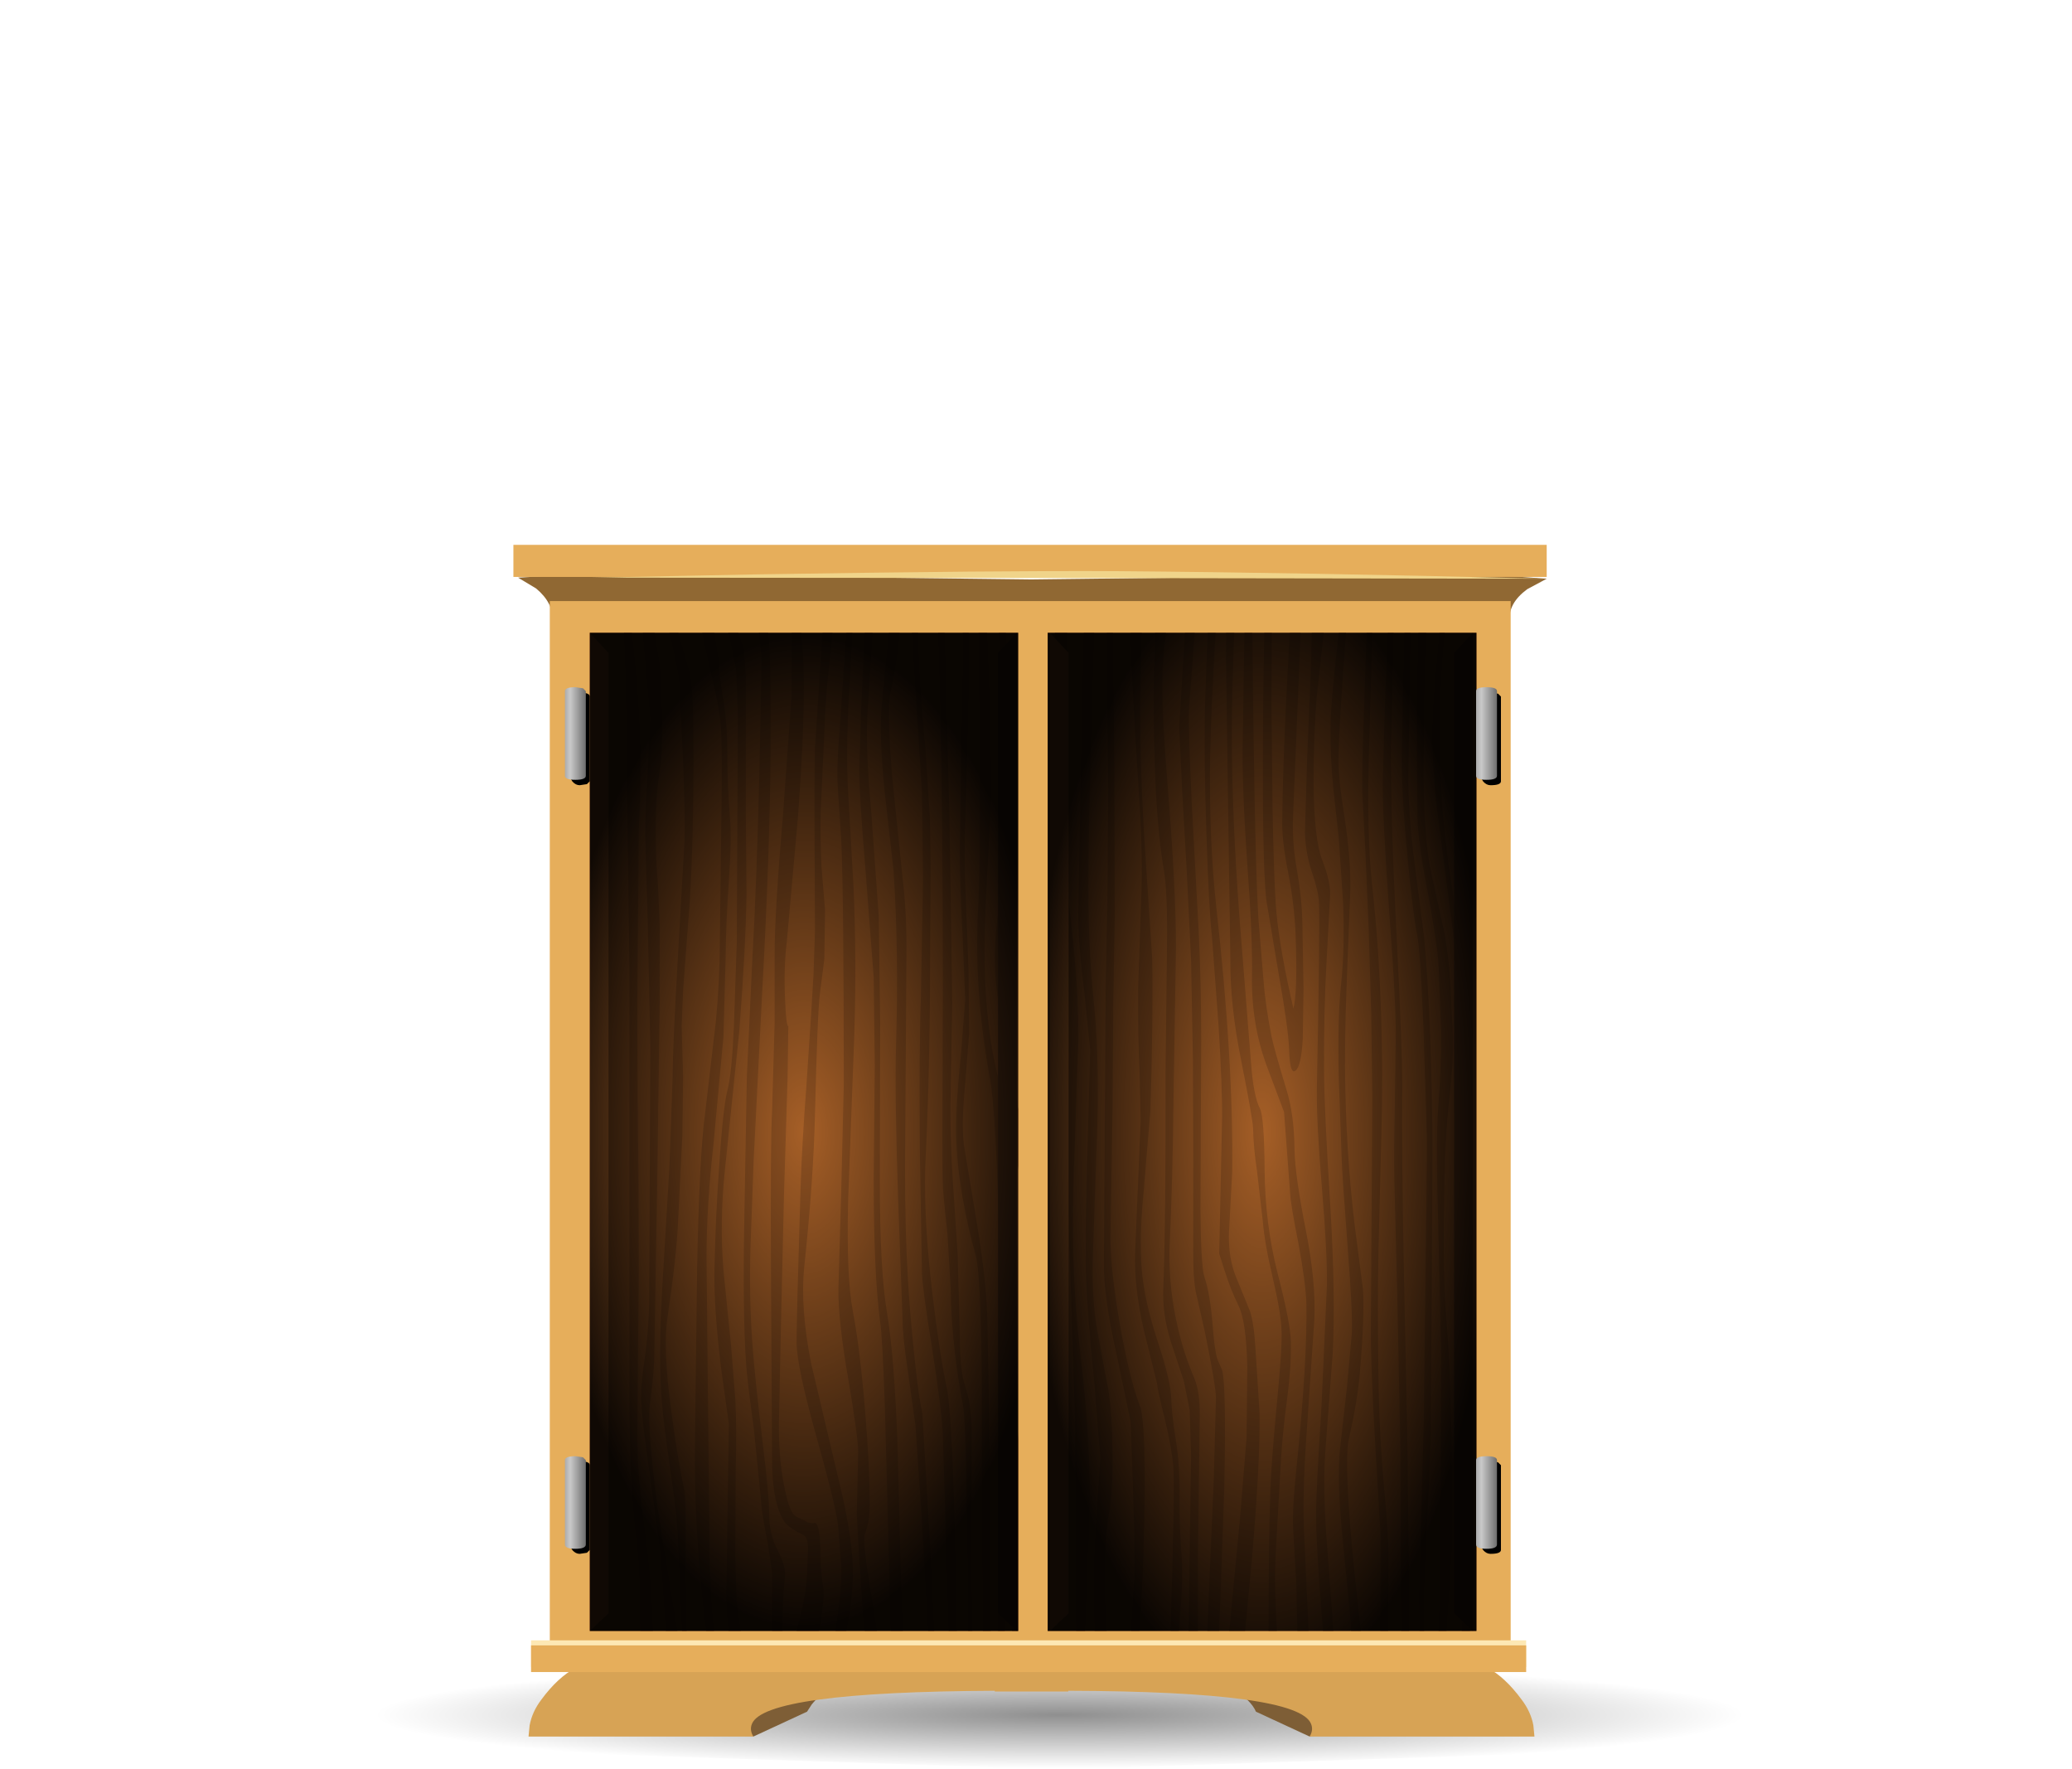 <?xml version="1.0" encoding="UTF-8" standalone="no"?>
<svg xmlns:xlink="http://www.w3.org/1999/xlink" height="245.5px" width="287.55px" xmlns="http://www.w3.org/2000/svg">
  <g transform="matrix(1.0, 0.0, 0.0, 1.0, 0.0, 0.0)">
    <use height="0.0" id="interior_point" transform="matrix(1.0, 0.0, 0.0, 1.0, 60.0, 14.0)" width="0.0" xlink:href="#sprite0"/>
    <use height="15.1" transform="matrix(1.0, 0.0, 0.0, 1.0, 51.95, 230.4)" width="190.15" xlink:href="#shape0"/>
    <use height="0.0" transform="matrix(1.0, 0.0, 0.0, 1.0, 67.95, 235.45)" width="0.0" xlink:href="#sprite1"/>
    <use height="0.0" transform="matrix(1.0, 0.0, 0.0, 1.0, 170.85, 235.45)" width="0.0" xlink:href="#sprite2"/>
    <use height="11.0" transform="matrix(1.0, 0.0, 0.0, 1.0, 73.35, 229.95)" width="139.6" xlink:href="#shape1"/>
    <use height="0.0" transform="matrix(1.0, 0.0, 0.0, 1.0, 73.35, 229.95)" width="0.0" xlink:href="#sprite3"/>
    <use height="152.15" transform="matrix(1.0, 0.0, 0.0, 1.0, 71.9, 79.65)" width="142.75" xlink:href="#shape2"/>
    <use height="0.0" transform="matrix(1.0, 0.0, 0.0, 1.0, 82.05, 86.3)" width="0.0" xlink:href="#sprite4"/>
    <use height="4.45" transform="matrix(1.0, 0.0, 0.0, 1.0, 71.25, 75.6)" width="143.4" xlink:href="#shape3"/>
    <use height="0.0" transform="matrix(1.0, 0.0, 0.0, 1.0, 71.25, 75.6)" width="0.0" xlink:href="#sprite5"/>
    <use height="152.75" transform="matrix(1.0, 0.0, 0.0, 1.0, 73.7, 79.25)" width="140.95" xlink:href="#shape4"/>
    <use height="0.0" transform="matrix(1.0, 0.0, 0.0, 1.0, 73.7, 228.3)" width="0.0" xlink:href="#sprite6"/>
    <use height="138.5" id="interaction_target" transform="matrix(1.0, 0.0, 0.0, 1.0, 78.4, 87.8)" width="129.9" xlink:href="#sprite7"/>
  </g>
  <defs>
    <g id="shape0" transform="matrix(1.0, 0.0, 0.0, 1.0, -51.95, -230.4)">
      <path d="M79.8 243.3 Q51.95 241.1 51.95 237.95 51.95 234.85 79.8 232.6 L147.05 230.4 214.25 232.6 Q242.1 234.85 242.1 237.95 242.1 241.1 214.25 243.3 L147.05 245.5 79.8 243.3" fill="url(#gradient0)" fill-rule="evenodd" stroke="none"/>
    </g>
    <radialGradient cx="0" cy="0" gradientTransform="matrix(0.116, 0.0, 0.0, -0.009, 147.05, 237.95)" gradientUnits="userSpaceOnUse" id="gradient0" r="819.2" spreadMethod="pad">
      <stop offset="0.0" stop-color="#000000" stop-opacity="0.439"/>
      <stop offset="1.0" stop-color="#000000" stop-opacity="0.0"/>
    </radialGradient>
    <g id="shape1" transform="matrix(1.0, 0.0, 0.0, 1.0, -73.35, -229.95)">
      <path d="M119.05 232.4 Q116.9 233.2 115.2 234.3 113.6 235.3 112.65 236.5 L112.0 237.5 104.55 240.95 92.65 235.8 119.05 232.4 Q123.3 230.75 129.5 230.3 139.6 229.6 119.05 232.4" fill="#7e5e36" fill-rule="evenodd" stroke="none"/>
      <path d="M169.65 232.65 L193.65 235.8 181.75 240.95 174.3 237.5 Q173.65 235.95 171.1 234.3 169.35 233.15 167.1 232.3 148.05 229.7 156.8 230.3 162.85 230.7 167.1 232.3 L169.65 232.65" fill="#7e5e36" fill-rule="evenodd" stroke="none"/>
      <path d="M81.9 230.65 L109.75 229.95 143.15 230.55 176.55 229.95 204.4 230.65 206.45 231.4 Q208.9 232.75 211.15 235.8 212.45 237.5 212.8 239.4 L212.95 240.95 181.75 240.95 Q182.3 240.05 181.95 239.2 180.2 234.7 148.25 234.6 L148.25 234.7 138.05 234.7 138.05 234.6 Q106.1 234.75 104.35 239.2 104.0 240.05 104.55 240.95 L73.35 240.95 73.5 239.4 Q73.85 237.5 75.15 235.8 77.4 232.75 79.9 231.4 81.1 230.75 81.9 230.65" fill="#d7a355" fill-rule="evenodd" stroke="none"/>
    </g>
    <g id="shape2" transform="matrix(1.0, 0.0, 0.0, 1.0, -71.9, -79.65)">
      <path d="M214.65 80.3 L211.95 81.75 Q209.3 83.7 209.5 86.15 209.7 88.6 193.55 90.85 L177.35 92.6 143.1 88.7 108.85 92.6 92.65 90.85 Q76.45 88.6 76.65 86.15 76.85 83.7 74.4 81.65 L71.9 80.15 80.45 79.65 143.1 80.4 205.7 79.65 214.65 80.3" fill="#906833" fill-rule="evenodd" stroke="none"/>
      <path d="M209.65 83.4 L209.65 231.8 76.3 231.8 76.3 83.4 209.65 83.4" fill="#e6ae5b" fill-rule="evenodd" stroke="none"/>
    </g>
    <g id="shape3" transform="matrix(1.0, 0.0, 0.0, 1.0, -71.25, -75.6)">
      <path d="M214.65 80.05 L71.25 80.05 71.25 75.6 214.65 75.6 214.65 80.05" fill="#e6ae5b" fill-rule="evenodd" stroke="none"/>
    </g>
    <g id="shape4" transform="matrix(1.0, 0.0, 0.0, 1.0, -73.7, -79.25)">
      <path d="M214.65 80.3 L145.4 80.2 82.25 80.15 104.8 79.7 Q139.05 79.15 155.0 79.25 180.55 79.45 214.65 80.3" fill="#f0d48a" fill-rule="evenodd" stroke="none"/>
      <path d="M211.8 227.6 L211.8 231.3 73.7 231.3 73.7 227.6 211.8 227.6" fill="#fde8b4" fill-rule="evenodd" stroke="none"/>
      <path d="M211.8 228.3 L211.8 232.0 73.7 232.0 73.7 228.3 211.8 228.3" fill="#e6ae5b" fill-rule="evenodd" stroke="none"/>
    </g>
    <g id="sprite7" transform="matrix(1.0, 0.0, 0.0, 1.0, 0.0, 0.0)">
      <use height="138.5" transform="matrix(1.0, 0.0, 0.0, 1.0, 3.45, 0.0)" width="67.15" xlink:href="#shape5"/>
      <use height="138.5" transform="matrix(1.0, 0.0, 0.0, 1.0, 3.45, 0.0)" width="2.6" xlink:href="#sprite8"/>
      <use height="138.5" transform="matrix(1.0, 0.0, 0.0, 1.0, 60.1, 0.0)" width="2.6" xlink:href="#sprite9"/>
      <use height="138.5" transform="matrix(1.0, 0.0, 0.0, 1.0, 67.0, 0.0)" width="59.5" xlink:href="#shape8"/>
      <use height="138.5" transform="matrix(1.0, 0.0, 0.0, 1.0, 67.3, 0.0)" width="2.6" xlink:href="#sprite10"/>
      <use height="138.5" transform="matrix(1.0, 0.0, 0.0, 1.0, 123.4, 0.0)" width="2.6" xlink:href="#sprite11"/>
      <use height="138.5" transform="matrix(1.0, 0.0, 0.0, 1.0, 3.45, 0.0)" width="59.45" xlink:href="#sprite12"/>
      <use height="138.5" transform="matrix(1.0, 0.0, 0.0, 1.0, 67.0, 0.0)" width="59.5" xlink:href="#sprite13"/>
      <use height="13.15" transform="matrix(1.0, 0.0, 0.0, 1.0, 0.6, 8.0)" width="2.85" xlink:href="#sprite14"/>
      <use height="12.85" transform="matrix(1.0, 0.0, 0.0, 1.0, 0.0, 7.55)" width="2.9" xlink:href="#shape12"/>
      <use height="13.15" transform="matrix(1.0, 0.0, 0.0, 1.0, 127.0, 8.0)" width="2.9" xlink:href="#sprite15"/>
      <use height="12.85" transform="matrix(1.0, 0.0, 0.0, 1.0, 126.45, 7.55)" width="2.9" xlink:href="#shape14"/>
      <use height="13.15" transform="matrix(1.0, 0.0, 0.0, 1.0, 0.6, 114.65)" width="2.85" xlink:href="#sprite16"/>
      <use height="12.85" transform="matrix(1.0, 0.0, 0.0, 1.0, 0.0, 114.25)" width="2.9" xlink:href="#shape15"/>
      <use height="13.15" transform="matrix(1.0, 0.0, 0.0, 1.0, 127.0, 114.65)" width="2.9" xlink:href="#sprite17"/>
      <use height="12.85" transform="matrix(1.0, 0.0, 0.0, 1.0, 126.45, 114.25)" width="2.9" xlink:href="#shape16"/>
    </g>
    <g id="shape5" transform="matrix(1.0, 0.0, 0.0, 1.0, -3.45, 0.0)">
      <path d="M70.6 0.0 L70.6 138.5 60.85 138.5 60.85 0.0 70.6 0.0" fill="#bd6d2d" fill-opacity="0.0" fill-rule="evenodd" stroke="none"/>
      <path d="M62.9 0.0 L62.9 138.5 3.45 138.5 3.45 0.0 62.9 0.0" fill="#a65f27" fill-rule="evenodd" stroke="none"/>
      <path d="M15.7 44.65 L16.6 28.8 Q16.75 23.0 15.85 6.7 15.8 5.4 14.5 0.0 L15.75 0.0 17.4 5.9 Q17.85 8.45 17.85 17.5 17.85 28.15 17.35 36.95 L16.4 49.6 16.2 54.6 16.4 61.7 16.3 69.7 15.7 81.75 Q15.5 86.45 14.2 95.25 13.6 99.35 14.75 107.95 15.75 115.4 16.6 119.05 16.85 121.05 16.75 130.35 L16.9 138.5 16.25 138.5 15.7 126.2 Q15.7 123.95 14.95 118.45 L13.85 110.55 Q13.4 106.85 13.3 104.15 13.05 99.35 13.5 91.0 L14.5 74.15 14.95 61.7 Q14.95 57.5 15.7 44.65" fill="#8d5021" fill-rule="evenodd" stroke="none"/>
      <path d="M8.45 6.7 L8.2 0.0 9.3 0.0 Q10.4 9.7 10.5 17.4 L10.4 23.15 10.25 27.5 10.05 50.9 Q10.05 63.95 10.2 74.4 L10.25 88.45 10.05 111.3 Q10.05 117.0 11.05 124.3 12.1 131.95 12.2 138.5 L10.45 138.5 Q10.45 129.85 10.05 127.0 8.95 118.5 8.95 106.15 L8.95 46.8 8.45 6.7" fill="#8d5021" fill-rule="evenodd" stroke="none"/>
      <path d="M60.8 31.65 Q60.8 10.75 60.2 0.0 L61.2 0.0 Q62.45 16.35 62.05 29.05 L60.85 41.2 Q60.3 46.6 61.7 57.35 L62.9 66.15 62.9 74.45 61.35 60.55 59.9 49.35 Q59.4 45.05 60.0 39.85 60.8 33.3 60.8 31.65" fill="#8d5021" fill-rule="evenodd" stroke="none"/>
      <path d="M62.9 110.9 L62.9 138.5 62.05 138.5 Q62.15 125.25 62.45 120.8 L62.9 110.9" fill="#8d5021" fill-rule="evenodd" stroke="none"/>
      <path d="M23.75 5.0 L22.95 1.05 22.65 0.0 24.05 0.0 24.85 2.25 25.1 5.9 25.1 24.7 25.2 36.3 Q25.1 43.5 24.2 55.25 L22.2 74.55 Q21.45 81.7 22.0 88.45 L23.05 98.85 23.65 106.4 Q23.85 110.3 23.7 116.2 L23.65 128.25 23.8 134.3 24.4 138.5 22.7 138.5 Q22.4 136.05 22.4 133.15 L22.75 109.75 21.7 102.25 Q20.65 93.75 20.75 88.45 20.9 81.1 21.4 74.05 21.95 65.8 22.55 63.5 23.15 61.3 23.45 54.65 L23.85 42.95 24.0 11.3 23.75 5.0" fill="#8d5021" fill-rule="evenodd" stroke="none"/>
      <path d="M12.45 0.0 L13.2 4.75 13.5 11.6 Q13.6 16.05 13.15 19.2 12.6 22.65 12.6 27.0 12.6 31.85 12.9 34.75 L13.15 40.35 13.15 51.4 12.8 77.0 12.4 100.25 Q12.4 102.45 11.8 107.0 11.45 109.5 12.4 117.75 13.1 123.55 14.25 130.1 L15.6 138.5 14.0 138.5 13.3 128.0 11.9 117.65 Q10.7 109.45 10.6 106.7 10.5 104.45 11.1 100.5 11.7 96.1 11.7 91.75 L11.85 57.35 11.5 40.4 11.15 28.05 Q11.15 24.55 11.5 19.05 L11.85 11.85 10.8 0.0 12.45 0.0" fill="#8d5021" fill-rule="evenodd" stroke="none"/>
      <path d="M41.7 32.75 Q40.85 22.65 40.85 19.05 L41.1 10.75 41.6 0.0 42.7 0.0 41.95 11.7 Q41.75 16.6 42.5 24.7 L43.55 39.35 43.75 54.0 43.7 75.8 Q43.7 88.55 44.7 94.35 45.7 100.35 46.15 112.45 L46.65 131.85 46.9 138.5 45.2 138.5 44.85 124.15 44.4 107.3 Q44.05 97.45 43.75 95.65 42.85 88.95 42.85 75.85 L43.0 60.0 42.85 47.8 41.7 32.75" fill="#8d5021" fill-rule="evenodd" stroke="none"/>
      <path d="M38.35 28.8 L37.85 21.15 Q37.7 18.3 38.15 13.1 L39.05 0.0 39.9 0.0 39.3 10.85 Q39.05 16.95 39.25 21.1 L40.05 35.3 Q40.5 45.2 40.15 56.05 L39.3 78.85 Q39.05 89.4 39.95 94.1 40.95 99.35 41.65 107.9 42.3 115.6 42.3 121.05 42.3 123.3 41.65 124.95 41.25 125.8 42.3 132.15 L43.3 138.5 41.6 138.5 Q41.35 136.8 41.25 134.45 L40.8 127.55 40.5 122.35 40.7 113.6 Q40.7 111.75 39.35 103.7 37.95 95.7 37.95 91.25 L38.35 77.2 38.7 62.75 Q38.7 36.5 38.35 28.8" fill="#8d5021" fill-rule="evenodd" stroke="none"/>
      <path d="M21.65 13.1 Q21.45 10.5 20.5 6.55 L19.3 1.3 19.05 0.0 20.75 0.0 21.3 3.6 Q21.35 5.55 22.0 9.35 22.55 12.65 22.55 17.75 22.55 20.95 22.9 25.6 23.15 28.6 22.75 34.45 22.35 40.0 22.3 45.15 L22.0 56.05 20.65 70.6 Q19.65 79.55 19.65 86.65 L19.85 106.4 20.05 125.2 Q20.1 133.55 20.7 138.5 L19.6 138.5 Q17.85 124.65 18.05 111.8 L18.35 88.0 Q18.65 72.4 19.5 66.3 L20.95 53.9 Q21.5 48.15 21.5 42.7 L21.7 26.65 Q21.85 15.85 21.65 13.1" fill="#8d5021" fill-rule="evenodd" stroke="none"/>
      <path d="M55.2 42.25 Q54.8 35.0 54.8 30.35 L55.0 17.25 55.2 5.65 55.2 0.0 56.05 0.0 56.1 5.4 55.75 20.05 Q55.35 29.5 55.55 34.7 L56.0 46.5 56.1 55.55 55.45 63.7 Q55.05 68.1 55.35 70.95 L57.2 82.1 Q58.65 90.9 58.65 96.65 L58.85 108.3 59.0 120.3 59.1 138.5 58.0 138.5 57.9 121.35 57.85 103.2 Q57.7 88.8 57.0 86.35 55.9 82.5 55.15 78.15 54.15 72.25 54.3 67.6 54.4 63.85 55.0 58.1 L55.55 50.9 55.2 42.25" fill="#8d5021" fill-rule="evenodd" stroke="none"/>
      <path d="M52.1 10.3 L51.8 0.0 52.7 0.0 53.35 24.95 53.55 37.3 53.75 51.4 53.55 62.65 Q53.4 69.1 53.75 74.8 L54.5 86.2 54.8 97.45 Q54.8 102.35 55.55 104.55 56.35 106.95 56.45 110.55 L56.45 120.65 56.45 132.65 56.55 138.5 55.95 138.5 55.9 129.3 55.7 116.95 Q55.55 108.5 55.2 106.95 54.7 104.5 54.15 100.15 53.55 94.9 53.55 91.25 L53.1 83.55 Q52.5 78.15 52.45 76.6 52.35 74.0 52.4 65.3 L52.45 49.35 Q52.45 26.25 52.1 10.3" fill="#8d5021" fill-rule="evenodd" stroke="none"/>
      <path d="M49.7 34.15 L49.55 22.1 48.15 0.0 49.0 0.0 Q49.2 7.9 50.0 15.65 L50.65 25.7 50.75 32.05 50.65 51.15 Q50.55 63.25 50.0 74.25 49.8 81.7 51.0 91.75 52.0 100.15 53.1 105.35 53.75 109.9 54.1 124.65 L54.4 138.5 53.25 138.5 52.45 111.3 Q52.25 107.45 50.95 99.25 49.65 91.15 49.55 88.95 L49.25 71.6 Q49.15 57.0 49.4 50.65 L49.7 34.15" fill="#8d5021" fill-rule="evenodd" stroke="none"/>
      <path d="M57.35 38.05 Q57.65 32.85 57.6 19.95 L57.4 0.0 58.6 0.0 Q59.15 12.75 59.15 22.9 L58.5 35.5 Q58.0 44.7 58.45 50.65 58.85 56.2 59.75 60.1 60.65 63.9 60.8 66.05 61.3 73.8 61.0 86.1 60.9 89.25 61.4 93.35 61.9 97.9 61.9 101.55 L61.6 111.65 61.15 125.45 61.05 138.5 60.1 138.5 Q60.2 126.3 60.45 121.85 61.5 101.45 61.15 97.95 60.55 91.1 60.25 83.3 59.8 66.3 59.0 61.95 56.7 49.4 57.35 38.05" fill="#8d5021" fill-rule="evenodd" stroke="none"/>
      <path d="M36.6 5.25 Q36.15 9.1 36.0 13.9 L35.5 24.6 Q35.4 27.95 35.6 32.4 L36.1 38.45 36.0 45.25 35.4 49.95 Q35.05 52.4 34.7 66.85 34.5 75.85 33.2 88.1 32.65 93.6 34.15 101.3 L38.15 118.2 Q40.05 126.1 39.95 130.85 39.9 134.25 39.05 138.5 L37.55 138.5 37.8 136.75 Q38.45 132.1 38.35 129.6 L37.95 124.4 Q37.9 122.25 35.0 111.9 32.15 101.75 32.15 98.45 32.15 94.95 32.7 77.1 32.9 70.9 33.5 63.05 L34.15 53.2 34.5 47.4 34.7 41.4 34.65 29.65 Q34.6 21.1 34.7 15.95 L35.75 0.0 37.15 0.0 36.6 5.25" fill="#8d5021" fill-rule="evenodd" stroke="none"/>
      <path d="M45.6 32.9 L44.4 22.3 Q43.6 14.55 43.95 10.3 L44.95 0.0 46.45 0.0 Q46.2 3.4 45.1 8.75 44.7 10.95 45.4 19.8 L46.85 33.95 Q47.4 38.4 47.4 43.7 L47.2 74.3 Q47.2 83.15 47.6 89.7 47.85 94.45 48.65 101.8 49.1 106.05 49.6 108.3 L50.65 126.2 51.25 138.5 50.4 138.5 49.55 123.3 48.65 110.0 47.6 102.5 Q46.85 97.55 46.85 95.1 L46.25 78.85 Q45.75 64.1 45.95 57.35 46.35 44.1 45.6 32.9" fill="#8d5021" fill-rule="evenodd" stroke="none"/>
      <path d="M29.1 44.5 Q29.1 38.85 30.3 24.8 L31.45 8.75 31.45 0.0 32.8 0.0 Q33.2 3.8 33.15 8.15 33.15 14.5 32.35 25.45 L30.8 42.8 Q30.35 46.35 30.55 50.9 30.7 54.6 31.0 54.6 L30.9 61.7 30.4 78.05 30.0 95.1 29.7 109.65 Q29.65 114.25 30.35 118.0 31.05 121.7 31.8 122.4 32.25 122.8 33.25 123.15 33.8 123.65 34.75 123.5 35.45 123.95 35.45 127.75 35.45 129.95 35.85 132.45 36.05 133.75 35.45 137.55 L35.25 138.5 32.15 138.5 Q33.6 133.1 33.6 130.35 L33.75 127.2 Q33.75 125.5 33.1 125.2 31.1 124.2 30.5 123.4 28.75 120.85 28.75 114.65 L28.6 89.5 Q28.5 70.7 28.75 66.3 L29.1 54.25 29.1 44.5" fill="#8d5021" fill-rule="evenodd" stroke="none"/>
      <path d="M27.0 18.95 L27.3 3.35 26.9 0.0 28.2 0.0 Q28.6 2.65 28.55 15.95 28.45 30.45 27.35 50.35 L26.2 73.0 25.75 85.25 Q25.55 92.1 26.0 98.45 26.35 103.35 27.45 112.45 28.35 119.8 28.35 122.35 28.35 125.05 29.45 127.15 30.55 129.3 30.55 130.6 L30.4 132.55 Q30.25 133.8 30.2 138.5 L28.75 138.5 28.75 130.35 28.15 126.3 Q27.55 123.45 27.3 121.35 L26.8 116.2 26.2 110.3 Q25.3 103.75 25.15 101.5 24.65 94.7 24.9 81.0 L25.25 61.5 26.0 45.5 Q26.6 35.0 27.0 18.95" fill="#8d5021" fill-rule="evenodd" stroke="none"/>
    </g>
    <g id="sprite8" transform="matrix(1.0, 0.0, 0.0, 1.0, 0.0, 0.0)">
      <use height="138.5" transform="matrix(1.0, 0.0, 0.0, 1.0, 0.0, 0.0)" width="2.6" xlink:href="#shape6"/>
    </g>
    <g id="shape6" transform="matrix(1.0, 0.0, 0.0, 1.0, 0.0, 0.0)">
      <path d="M0.0 0.0 L2.6 2.8 2.6 136.05 0.0 138.5 0.0 0.0" fill="#fc9340" fill-rule="evenodd" stroke="none"/>
    </g>
    <g id="sprite9" transform="matrix(1.0, 0.0, 0.0, 1.0, 0.0, 0.0)">
      <use height="138.5" transform="matrix(1.0, 0.0, 0.0, 1.0, 0.0, 0.0)" width="2.6" xlink:href="#shape7"/>
    </g>
    <g id="shape7" transform="matrix(1.0, 0.0, 0.0, 1.0, 0.0, 0.0)">
      <path d="M2.6 0.0 L2.6 138.5 0.0 136.05 0.0 2.8 2.6 0.0" fill="#6e3f1e" fill-rule="evenodd" stroke="none"/>
    </g>
    <g id="shape8" transform="matrix(1.0, 0.0, 0.0, 1.0, -67.0, 0.0)">
      <path d="M126.5 138.5 L67.0 138.5 67.0 0.0 126.5 0.0 126.5 138.5" fill="#a65f27" fill-rule="evenodd" stroke="none"/>
      <path d="M108.0 37.55 L107.4 28.55 106.65 21.7 Q106.2 17.35 106.25 12.85 106.3 9.3 107.4 0.0 L108.4 0.0 Q107.4 13.1 107.35 17.5 107.3 20.05 108.2 25.65 109.05 31.3 109.0 35.55 L108.5 48.45 Q108.15 57.15 108.3 63.3 108.55 74.75 109.95 84.9 L110.75 91.1 Q111.0 94.75 110.3 102.9 109.95 106.75 108.8 111.85 108.25 114.05 108.9 122.95 109.3 128.3 110.45 138.5 L109.1 138.5 108.95 136.05 107.9 125.4 Q107.15 117.6 107.55 113.4 L108.55 104.45 109.2 97.25 Q109.35 94.6 108.65 85.55 107.85 75.05 107.8 73.05 L107.4 61.85 Q107.2 53.8 107.7 48.9 108.25 43.8 108.0 37.55" fill="#8d5021" fill-rule="evenodd" stroke="none"/>
      <path d="M114.4 38.8 Q113.45 25.5 113.5 20.7 L113.8 9.85 114.2 0.0 115.0 0.0 114.65 15.55 Q114.55 25.05 115.4 41.65 116.25 58.4 116.2 62.9 116.1 71.65 116.45 89.6 L116.9 111.2 117.1 128.2 117.15 138.5 116.05 138.5 115.95 113.5 115.5 91.4 115.1 75.7 Q115.05 71.35 115.15 66.9 L115.3 56.7 Q115.4 52.1 114.4 38.8" fill="#8d5021" fill-rule="evenodd" stroke="none"/>
      <path d="M111.55 41.2 L111.1 30.6 110.65 21.95 Q110.6 19.1 110.85 12.2 L111.25 0.0 112.05 0.0 111.55 17.8 Q111.3 28.2 112.0 34.8 113.8 51.1 113.3 69.8 L112.9 85.85 Q112.75 93.5 112.9 103.2 113.0 111.15 113.7 118.85 114.35 125.75 114.3 128.9 L114.25 138.5 113.15 138.5 113.2 125.3 112.45 112.5 Q111.8 101.4 111.85 96.25 L112.05 64.35 111.9 52.9 111.55 41.2" fill="#8d5021" fill-rule="evenodd" stroke="none"/>
      <path d="M118.3 42.1 Q117.65 38.8 116.95 31.25 116.0 21.65 116.15 15.6 L116.5 0.0 117.35 0.0 117.05 19.45 Q117.0 24.85 117.85 31.5 L119.25 42.35 Q120.35 54.7 120.4 72.95 L120.3 91.8 120.15 108.7 Q120.2 113.3 119.65 123.35 119.1 132.85 119.25 138.0 L119.25 138.5 118.6 138.5 118.55 133.6 118.9 120.5 119.2 108.95 119.65 70.65 119.15 54.9 Q118.7 44.0 118.3 42.1" fill="#8d5021" fill-rule="evenodd" stroke="none"/>
      <path d="M96.95 6.3 L97.05 0.0 98.1 0.0 98.05 9.65 98.2 24.45 Q98.4 34.05 98.65 37.7 99.0 42.75 100.75 50.6 L101.1 52.15 Q101.7 49.8 101.4 41.85 101.25 37.8 100.35 33.15 99.5 28.9 99.55 26.15 99.65 16.1 100.6 0.0 L102.1 0.0 101.05 25.4 Q100.9 29.0 101.55 32.7 102.3 36.9 102.35 40.6 L102.5 49.4 102.4 56.25 Q102.2 60.1 101.4 60.75 100.6 61.4 100.5 57.75 100.4 54.95 99.05 47.3 L97.35 37.15 Q96.65 31.2 96.95 6.3" fill="#8d5021" fill-rule="evenodd" stroke="none"/>
      <path d="M69.15 35.9 Q68.7 27.35 68.65 20.3 L68.4 9.4 68.0 0.0 69.7 0.0 Q69.9 15.0 69.55 24.95 69.25 31.95 70.25 40.3 71.3 49.4 71.25 56.6 L70.55 77.2 Q70.25 89.0 71.5 99.8 72.8 110.75 72.85 119.35 L72.7 125.75 72.55 127.85 72.2 138.5 70.95 138.5 70.8 109.3 70.15 88.95 69.55 72.5 Q70.1 56.85 69.8 48.6 L69.15 35.9" fill="#8d5021" fill-rule="evenodd" stroke="none"/>
      <path d="M122.1 0.0 Q121.65 4.2 121.5 9.25 121.3 17.45 121.7 23.35 122.1 29.1 123.4 37.25 125.0 46.9 125.55 53.75 126.25 63.0 125.65 72.5 125.35 77.3 124.35 82.2 123.9 84.2 124.65 92.8 126.75 116.45 126.05 132.4 L125.6 138.5 124.45 138.5 124.75 134.95 Q125.0 105.8 124.05 97.2 123.4 91.75 123.75 87.1 124.3 81.65 124.45 77.4 L125.15 66.25 Q125.55 60.6 125.25 57.6 L123.2 41.2 120.95 23.85 Q120.45 18.8 120.4 15.5 120.3 11.75 120.75 6.9 L121.35 0.0 122.1 0.0" fill="#8d5021" fill-rule="evenodd" stroke="none"/>
      <path d="M105.3 0.0 L104.35 8.75 Q103.9 13.9 103.9 20.8 103.95 28.6 105.1 31.55 106.2 34.35 106.2 36.25 L105.7 45.55 Q105.3 52.75 105.35 60.65 105.35 65.75 106.25 80.05 106.95 92.1 106.55 100.0 L105.5 113.95 Q105.15 119.3 105.85 127.75 L106.65 138.5 105.2 138.5 Q104.2 126.1 104.25 122.1 104.25 119.0 105.0 107.25 L105.75 90.5 Q105.8 85.9 105.05 76.95 104.3 68.05 104.35 63.25 104.8 41.15 104.65 37.5 104.6 35.95 103.7 33.3 102.8 30.7 102.7 27.75 L103.0 17.5 103.55 4.35 103.65 0.0 105.3 0.0" fill="#8d5021" fill-rule="evenodd" stroke="none"/>
      <path d="M119.65 35.5 Q118.25 28.35 118.3 24.6 118.15 8.9 118.45 0.0 L119.55 0.0 119.3 4.85 119.15 19.6 Q119.25 29.35 120.3 33.65 L122.1 41.85 Q122.7 45.3 122.9 49.1 L123.25 56.15 Q123.3 59.8 122.75 64.5 122.1 69.9 122.0 79.75 121.85 89.65 122.35 95.6 122.8 100.95 123.05 111.4 L123.15 126.2 122.35 138.5 121.25 138.5 Q121.5 132.1 121.55 118.15 L121.6 99.45 121.2 82.35 Q120.85 70.65 121.2 65.8 121.65 60.2 121.6 55.35 L121.25 46.25 Q121.1 43.25 119.65 35.5" fill="#8d5021" fill-rule="evenodd" stroke="none"/>
      <path d="M73.45 0.0 Q72.75 21.85 72.65 32.7 72.55 42.9 73.35 50.8 74.15 58.25 73.9 67.95 L73.25 87.0 Q73.1 92.65 73.95 97.25 L75.45 105.25 Q75.95 108.5 76.0 114.25 76.05 118.75 75.55 121.85 74.95 125.3 74.9 129.65 74.85 134.0 75.2 138.5 L73.5 138.5 73.4 130.65 Q73.45 127.15 73.85 121.7 L74.3 114.45 73.45 103.8 Q72.5 94.35 72.35 90.0 72.15 85.0 72.5 72.4 L72.9 57.9 72.05 49.55 Q71.2 42.85 71.25 38.85 L71.75 10.85 72.0 0.0 73.45 0.0" fill="#8d5021" fill-rule="evenodd" stroke="none"/>
      <path d="M94.7 32.15 Q94.0 22.05 94.05 16.05 L94.3 0.0 95.4 0.0 Q95.75 34.85 96.35 41.0 L96.95 48.25 Q97.2 51.6 98.05 55.95 98.35 57.5 100.15 63.45 101.2 66.85 101.25 71.65 101.3 75.2 102.85 83.05 104.25 90.2 104.0 95.35 L103.0 110.05 Q102.35 118.85 102.55 124.1 L103.2 138.5 101.65 138.5 101.5 131.8 101.05 124.15 Q100.95 121.3 101.5 116.15 103.05 101.1 102.9 93.0 102.8 90.2 101.8 84.75 100.7 79.2 100.65 77.85 L99.8 66.5 97.4 60.1 Q95.25 54.3 95.35 47.65 95.45 42.2 94.7 32.15" fill="#8d5021" fill-rule="evenodd" stroke="none"/>
      <path d="M75.3 35.9 L75.4 21.7 75.2 0.0 76.05 0.0 76.25 18.9 76.3 39.45 76.1 51.35 76.0 65.9 75.7 84.05 Q75.75 89.2 77.3 97.55 78.55 104.15 79.9 107.55 80.55 110.2 80.45 120.2 80.3 130.85 79.75 138.5 L78.55 138.5 79.0 131.5 Q79.2 126.6 78.5 109.4 L76.55 100.1 Q74.75 92.1 74.8 87.5 L75.05 48.95 75.3 35.9" fill="#8d5021" fill-rule="evenodd" stroke="none"/>
      <path d="M92.35 45.3 L92.05 25.2 91.75 3.9 91.75 0.0 92.9 0.0 Q92.55 7.95 92.55 13.95 92.55 25.1 93.6 39.35 L95.2 59.5 Q95.55 64.3 96.45 66.0 97.05 67.25 97.1 74.45 97.15 81.95 98.9 88.85 100.7 95.8 100.75 98.4 100.8 101.9 100.25 106.1 99.5 111.45 99.25 116.9 L98.65 127.6 Q98.45 131.0 98.65 135.4 L98.8 138.5 97.65 138.5 Q97.65 126.65 97.9 118.9 98.05 114.85 98.85 106.45 99.55 99.25 99.45 96.85 99.4 94.55 98.3 89.8 97.1 84.75 96.85 81.65 L96.05 74.7 Q95.55 71.4 95.5 68.75 95.45 67.4 93.85 59.35 92.3 51.7 92.35 45.3" fill="#8d5021" fill-rule="evenodd" stroke="none"/>
      <path d="M80.0 36.35 Q80.2 30.45 79.7 23.05 78.55 5.1 78.5 0.0 L80.05 0.0 79.85 9.15 Q79.75 18.45 80.55 30.75 L81.5 45.15 Q81.65 53.9 81.25 66.25 L80.3 77.75 Q79.7 83.65 80.05 88.35 80.4 92.65 82.3 98.45 84.1 103.85 84.15 106.4 84.2 108.35 84.8 112.15 85.35 115.45 85.3 120.55 85.25 123.7 85.6 128.45 85.8 131.45 85.3 137.25 L85.2 138.5 84.05 138.5 Q84.65 119.05 84.45 115.9 84.25 113.3 83.3 109.3 82.25 105.15 82.15 104.05 L80.35 96.8 Q78.9 90.5 79.15 85.5 L79.9 67.75 79.75 61.0 Q79.5 55.9 79.55 49.25 L80.0 36.35" fill="#8d5021" fill-rule="evenodd" stroke="none"/>
      <path d="M89.8 42.2 Q89.35 38.1 89.05 28.45 88.65 17.45 88.85 9.55 L89.2 0.0 90.3 0.0 Q89.65 11.05 89.55 16.9 89.35 28.55 90.4 38.1 92.8 59.55 92.6 74.9 L92.15 83.3 Q92.05 86.85 93.2 89.55 L95.1 94.2 Q95.65 96.0 95.85 99.6 L96.4 108.25 Q96.5 115.05 95.35 128.4 L94.4 138.5 92.2 138.5 93.7 122.7 94.6 111.65 94.7 101.85 Q94.55 95.55 93.5 93.4 92.45 91.3 91.55 88.5 L90.8 86.15 91.2 67.4 Q91.25 63.3 90.7 54.35 L89.8 42.2" fill="#8d5021" fill-rule="evenodd" stroke="none"/>
      <path d="M83.55 43.75 Q83.65 36.2 83.15 33.1 81.55 23.85 81.75 6.35 L81.9 0.0 83.4 0.0 Q82.9 4.1 82.9 6.75 82.85 11.55 83.65 21.3 84.8 35.55 84.8 43.65 L84.45 65.25 Q84.35 75.8 83.9 85.55 83.8 91.1 85.05 96.35 85.85 99.95 87.35 103.45 88.15 105.4 88.1 108.75 L87.85 127.5 87.85 138.5 86.55 138.5 86.9 114.15 86.7 107.85 85.9 103.85 84.1 98.4 Q82.85 94.45 83.05 90.7 83.4 81.45 83.35 61.15 L83.55 43.75" fill="#8d5021" fill-rule="evenodd" stroke="none"/>
      <path d="M86.3 33.15 L85.65 21.7 85.25 13.1 86.05 0.0 87.4 0.0 86.6 10.65 Q86.5 13.15 87.0 23.9 L87.95 41.4 Q88.3 48.35 88.3 56.55 L88.2 79.95 Q88.25 87.85 88.75 89.4 89.55 91.7 89.9 96.2 90.15 99.55 90.55 100.8 L91.2 102.3 Q91.8 104.35 91.5 118.85 L90.8 138.5 89.15 138.5 90.05 117.4 90.35 106.2 Q90.35 104.55 88.8 96.95 L87.55 91.45 Q87.15 89.25 87.2 85.6 L87.2 73.9 87.15 59.15 86.9 45.5 86.3 33.15" fill="#8d5021" fill-rule="evenodd" stroke="none"/>
    </g>
    <g id="sprite10" transform="matrix(1.0, 0.0, 0.0, 1.0, 0.0, 0.0)">
      <use height="138.5" transform="matrix(1.0, 0.0, 0.0, 1.0, 0.0, 0.0)" width="2.6" xlink:href="#shape6"/>
    </g>
    <g id="sprite11" transform="matrix(1.0, 0.0, 0.0, 1.0, 0.0, 0.0)">
      <use height="138.5" transform="matrix(1.0, 0.0, 0.0, 1.0, 0.0, 0.0)" width="2.6" xlink:href="#shape7"/>
    </g>
    <g id="sprite12" transform="matrix(1.0, 0.0, 0.0, 1.0, 0.0, 0.0)">
      <use height="138.5" transform="matrix(1.0, 0.0, 0.0, 1.0, 0.0, 0.0)" width="59.45" xlink:href="#shape9"/>
    </g>
    <g id="shape9" transform="matrix(1.0, 0.0, 0.0, 1.0, 0.0, 0.0)">
      <path d="M59.45 0.0 L59.45 138.5 0.0 138.5 0.0 0.0 59.45 0.0" fill="url(#gradient1)" fill-rule="evenodd" stroke="none"/>
    </g>
    <radialGradient cx="0" cy="0" gradientTransform="matrix(0.043, 0.0, 0.0, -0.084, 29.7, 69.25)" gradientUnits="userSpaceOnUse" id="gradient1" r="819.2" spreadMethod="pad">
      <stop offset="0.0" stop-color="#000000" stop-opacity="0.0"/>
      <stop offset="1.0" stop-color="#000000" stop-opacity="0.937"/>
    </radialGradient>
    <g id="sprite13" transform="matrix(1.0, 0.0, 0.0, 1.0, 0.0, 0.0)">
      <use height="138.5" transform="matrix(1.0, 0.0, 0.0, 1.0, 0.0, 0.0)" width="59.5" xlink:href="#shape10"/>
    </g>
    <g id="shape10" transform="matrix(1.0, 0.0, 0.0, 1.0, 0.0, 0.0)">
      <path d="M59.5 0.0 L59.5 138.5 0.0 138.5 0.0 0.0 59.5 0.0" fill="url(#gradient2)" fill-rule="evenodd" stroke="none"/>
    </g>
    <radialGradient cx="0" cy="0" gradientTransform="matrix(0.04, 0.0, 0.0, -0.095, 29.75, 69.25)" gradientUnits="userSpaceOnUse" id="gradient2" r="819.2" spreadMethod="pad">
      <stop offset="0.0" stop-color="#000000" stop-opacity="0.0"/>
      <stop offset="1.0" stop-color="#000000" stop-opacity="0.937"/>
    </radialGradient>
    <g id="sprite14" transform="matrix(1.0, 0.0, 0.0, 1.0, 0.0, 0.0)">
      <use height="13.15" transform="matrix(1.0, 0.0, 0.0, 1.0, 0.0, 0.0)" width="2.85" xlink:href="#shape11"/>
    </g>
    <g id="shape11" transform="matrix(1.0, 0.0, 0.0, 1.0, 0.0, 0.0)">
      <path d="M2.85 0.85 L2.85 12.6 2.45 13.0 1.45 13.15 Q0.9 13.15 0.45 12.65 L0.0 11.95 0.0 0.85 Q0.0 0.6 0.55 0.3 1.1 0.0 1.65 0.0 L1.45 0.3 Q2.85 0.3 2.85 0.85" fill="#000000" fill-rule="evenodd" stroke="none"/>
    </g>
    <g id="shape12" transform="matrix(1.0, 0.0, 0.0, 1.0, 0.0, -7.55)">
      <path d="M2.9 19.85 Q2.9 20.4 1.45 20.4 0.0 20.4 0.0 19.85 L0.0 8.1 Q0.0 7.55 1.45 7.55 L2.5 7.7 2.9 8.1 2.9 19.85" fill="url(#gradient3)" fill-rule="evenodd" stroke="none"/>
    </g>
    <linearGradient gradientTransform="matrix(0.002, 0.0, 0.0, -0.002, 1.45, 14.0)" gradientUnits="userSpaceOnUse" id="gradient3" spreadMethod="pad" x1="-819.2" x2="819.2">
      <stop offset="0.012" stop-color="#a6a6a6"/>
      <stop offset="0.282" stop-color="#c9c9c9"/>
      <stop offset="1.0" stop-color="#666666"/>
    </linearGradient>
    <g id="sprite15" transform="matrix(1.0, 0.0, 0.0, 1.0, 0.0, 0.0)">
      <use height="13.15" transform="matrix(1.0, 0.0, 0.0, 1.0, 0.0, 0.0)" width="2.9" xlink:href="#shape13"/>
    </g>
    <g id="shape13" transform="matrix(1.0, 0.0, 0.0, 1.0, 0.0, 0.0)">
      <path d="M2.9 0.85 L2.9 12.6 Q2.9 13.15 1.45 13.15 0.9 13.15 0.45 12.65 L0.0 11.95 0.0 0.85 Q0.0 0.6 0.55 0.3 L1.7 0.0 1.45 0.3 2.5 0.45 2.9 0.85" fill="#000000" fill-rule="evenodd" stroke="none"/>
    </g>
    <g id="shape14" transform="matrix(1.0, 0.0, 0.0, 1.0, -126.45, -7.55)">
      <path d="M129.35 19.85 Q129.35 20.4 127.9 20.4 126.45 20.4 126.45 19.85 L126.45 8.1 Q126.45 7.55 127.9 7.55 129.35 7.55 129.35 8.1 L129.35 19.85" fill="url(#gradient4)" fill-rule="evenodd" stroke="none"/>
    </g>
    <linearGradient gradientTransform="matrix(0.002, 0.0, 0.0, -0.002, 127.9, 14.0)" gradientUnits="userSpaceOnUse" id="gradient4" spreadMethod="pad" x1="-819.2" x2="819.2">
      <stop offset="0.012" stop-color="#a6a6a6"/>
      <stop offset="0.282" stop-color="#c9c9c9"/>
      <stop offset="1.0" stop-color="#666666"/>
    </linearGradient>
    <g id="sprite16" transform="matrix(1.0, 0.0, 0.0, 1.0, 0.0, 0.0)">
      <use height="13.15" transform="matrix(1.0, 0.0, 0.0, 1.0, 0.0, 0.0)" width="2.85" xlink:href="#shape11"/>
    </g>
    <g id="shape15" transform="matrix(1.0, 0.0, 0.0, 1.0, 0.0, -114.25)">
      <path d="M2.9 126.5 Q2.9 127.1 1.45 127.1 0.0 127.1 0.0 126.5 L0.0 114.8 Q0.0 114.25 1.45 114.25 L2.5 114.4 2.9 114.8 2.9 126.5" fill="url(#gradient5)" fill-rule="evenodd" stroke="none"/>
    </g>
    <linearGradient gradientTransform="matrix(0.002, 0.0, 0.0, -0.002, 1.45, 120.65)" gradientUnits="userSpaceOnUse" id="gradient5" spreadMethod="pad" x1="-819.2" x2="819.2">
      <stop offset="0.012" stop-color="#a6a6a6"/>
      <stop offset="0.282" stop-color="#c9c9c9"/>
      <stop offset="1.0" stop-color="#666666"/>
    </linearGradient>
    <g id="sprite17" transform="matrix(1.0, 0.0, 0.0, 1.0, 0.0, 0.0)">
      <use height="13.15" transform="matrix(1.0, 0.0, 0.0, 1.0, 0.0, 0.0)" width="2.9" xlink:href="#shape13"/>
    </g>
    <g id="shape16" transform="matrix(1.0, 0.0, 0.0, 1.0, -126.45, -114.25)">
      <path d="M129.35 126.5 Q129.35 127.1 127.9 127.1 126.45 127.1 126.45 126.5 L126.45 114.8 Q126.45 114.25 127.9 114.25 129.35 114.25 129.35 114.8 L129.35 126.5" fill="url(#gradient6)" fill-rule="evenodd" stroke="none"/>
    </g>
    <linearGradient gradientTransform="matrix(0.002, 0.0, 0.0, -0.002, 127.9, 120.65)" gradientUnits="userSpaceOnUse" id="gradient6" spreadMethod="pad" x1="-819.2" x2="819.2">
      <stop offset="0.012" stop-color="#a6a6a6"/>
      <stop offset="0.282" stop-color="#c9c9c9"/>
      <stop offset="1.0" stop-color="#666666"/>
    </linearGradient>
  </defs>
</svg>
